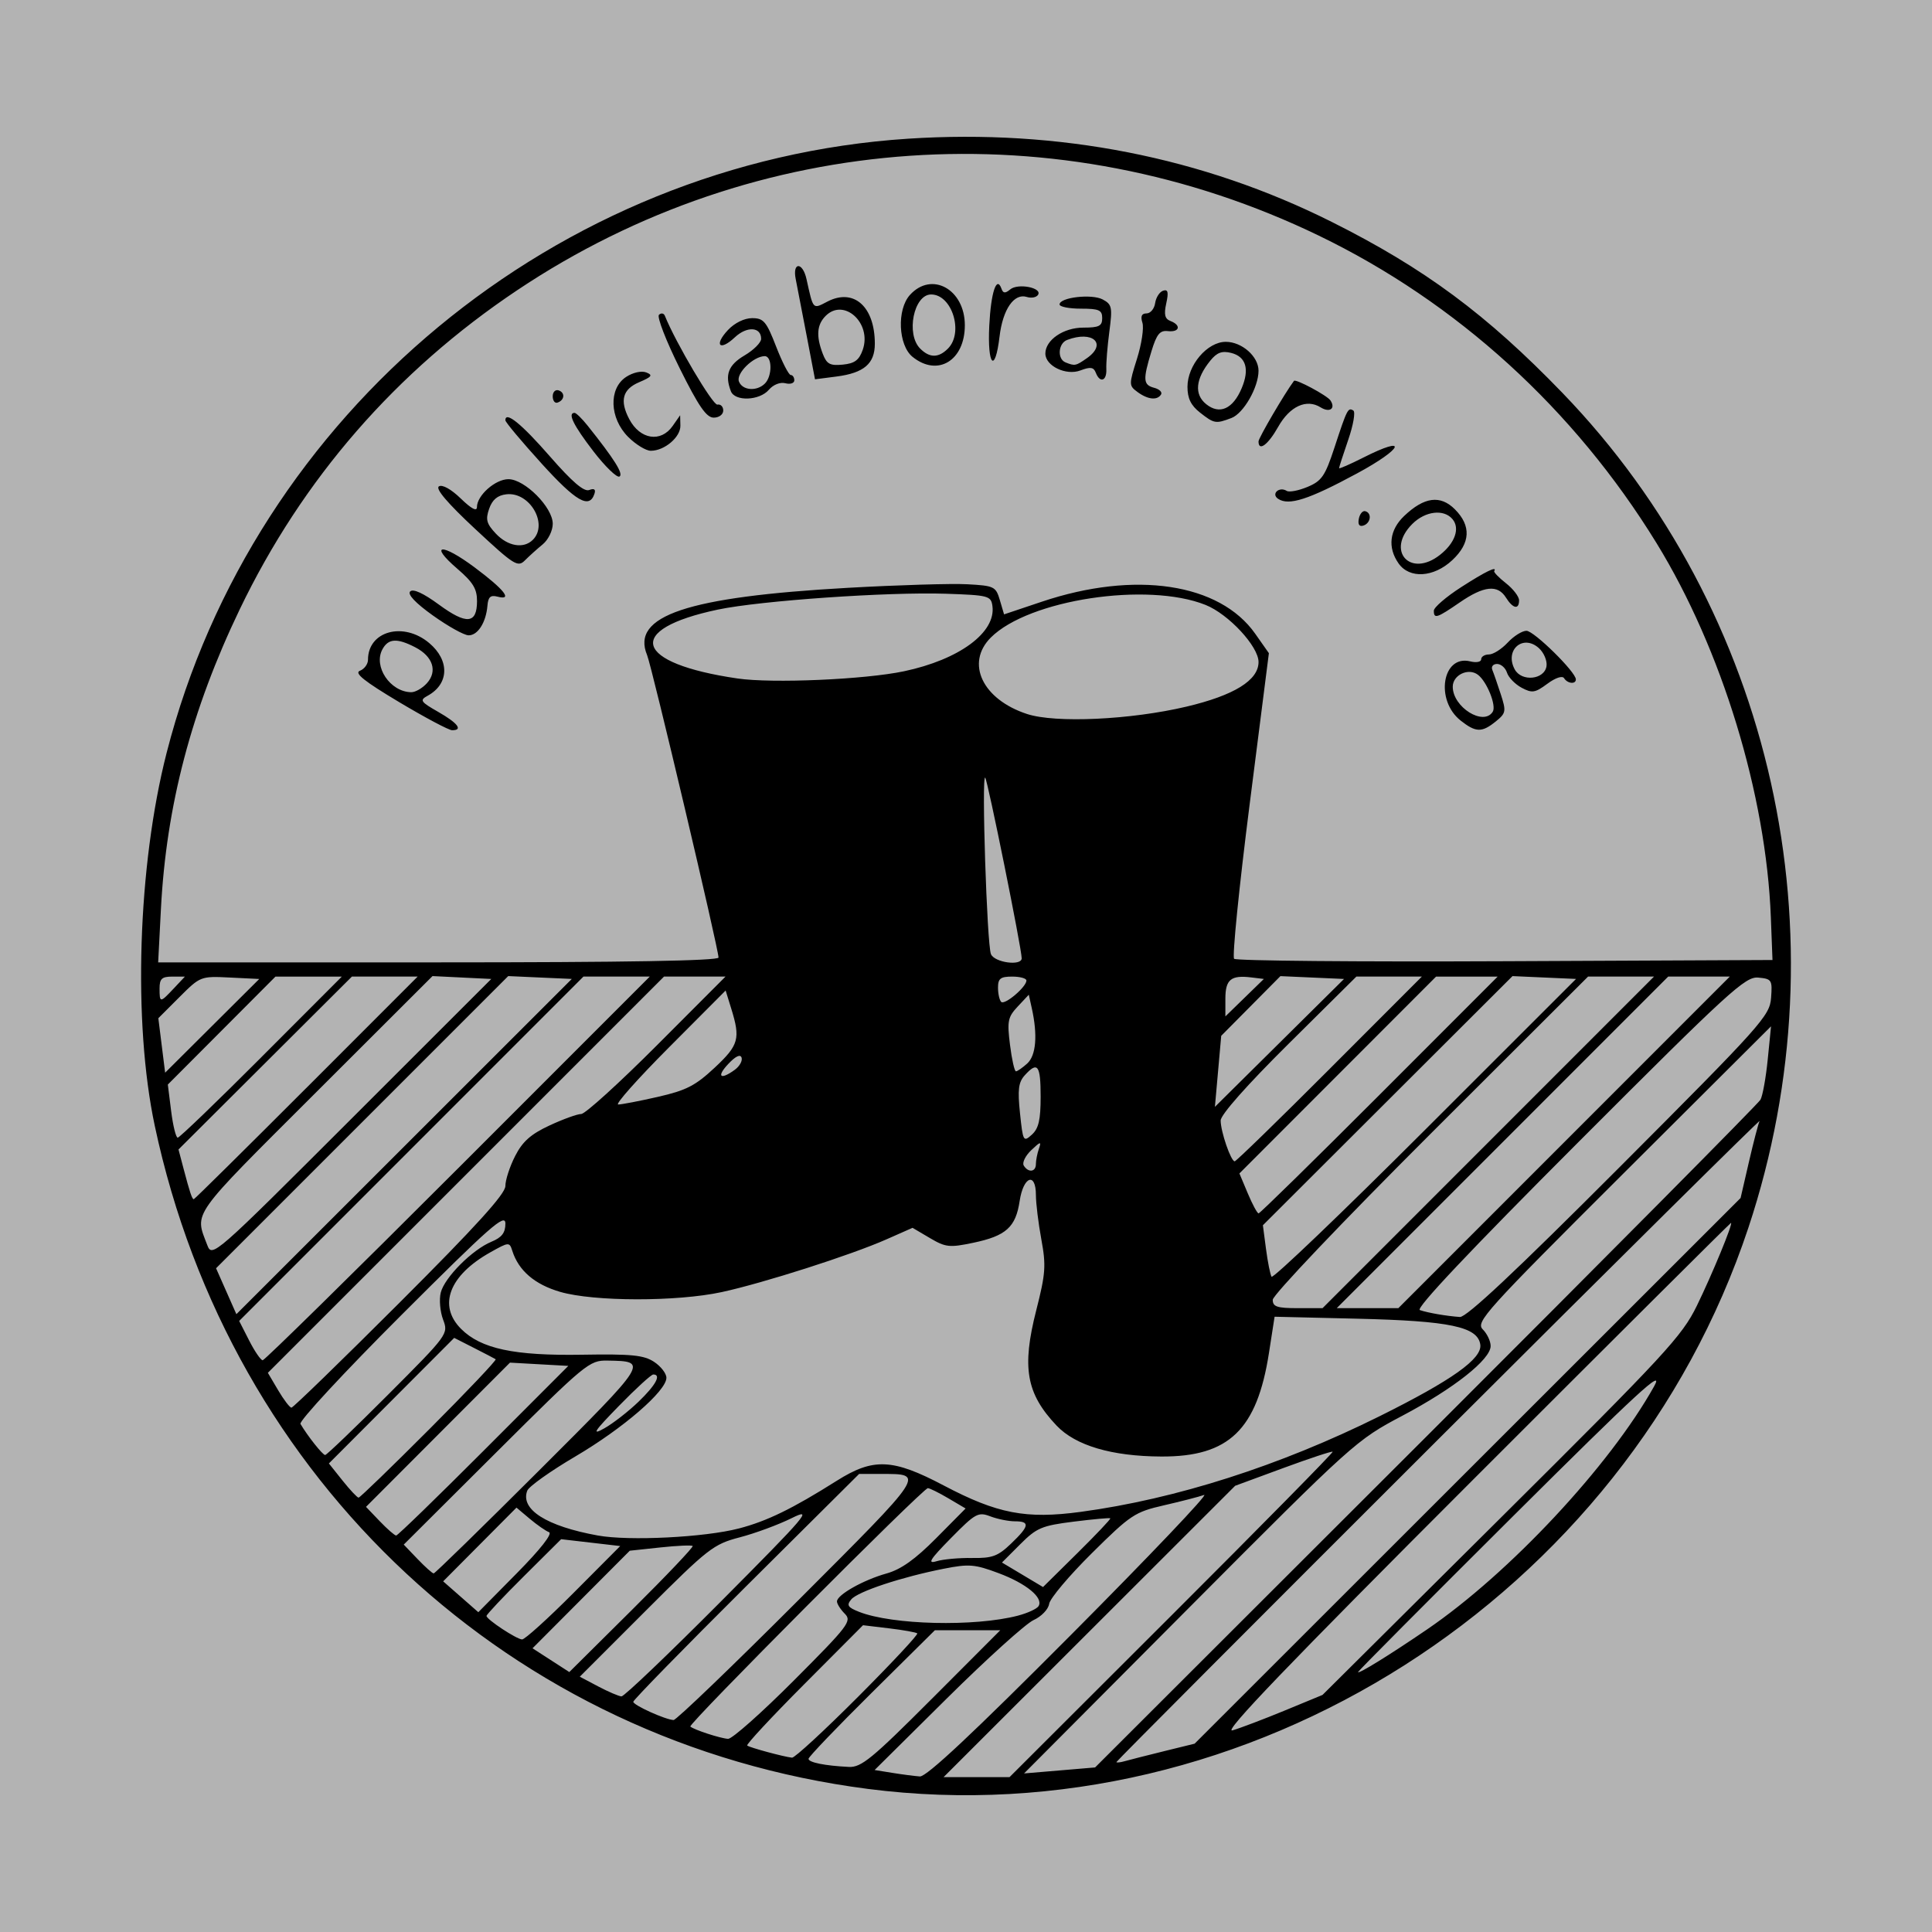 <?xml version="1.0" encoding="UTF-8" standalone="no"?>
<!-- Created with Inkscape (http://www.inkscape.org/) -->

<svg
   xmlns:dc="http://purl.org/dc/elements/1.1/"
   xmlns:cc="http://creativecommons.org/ns#"
   xmlns:rdf="http://www.w3.org/1999/02/22-rdf-syntax-ns#"
   xmlns:svg="http://www.w3.org/2000/svg"
   xmlns="http://www.w3.org/2000/svg"
   xmlns:sodipodi="http://sodipodi.sourceforge.net/DTD/sodipodi-0.dtd"
   xmlns:inkscape="http://www.inkscape.org/namespaces/inkscape"
   width="42.333mm"
   height="42.333mm"
   viewBox="0 0 150 150"
   id="svg4759"
   version="1.1"
   inkscape:version="0.92.2 (5c3e80d, 2017-08-06)"
   sodipodi:docname="PublicLabs.svg">
  <defs
     id="defs4761" />
  <sodipodi:namedview
     id="base"
     pagecolor="#ffffff"
     bordercolor="#666666"
     borderopacity="1.0"
     inkscape:pageopacity="0.0"
     inkscape:pageshadow="2"
     inkscape:zoom="2.8284271"
     inkscape:cx="127.48989"
     inkscape:cy="86.194587"
     inkscape:document-units="px"
     inkscape:current-layer="layer1"
     showgrid="false"
     fit-margin-top="0"
     fit-margin-left="0"
     fit-margin-right="0"
     fit-margin-bottom="0"
     inkscape:window-width="1366"
     inkscape:window-height="708"
     inkscape:window-x="0"
     inkscape:window-y="23"
     inkscape:window-maximized="1"
     showborder="false"
     showguides="true"
     inkscape:guide-bbox="true" />
  <g
     inkscape:label="Layer 1"
     inkscape:groupmode="layer"
     id="layer1"
     transform="translate(-263.375,-945.537)">
    <g
       id="g4348"
       inkscape:export-xdpi="96"
       inkscape:export-ydpi="96">
      <rect
         ry="0"
         rx="0"
         style="opacity:1;fill:#b3b3b3;fill-opacity:1;stroke:none;stroke-width:8.489;stroke-linecap:round;stroke-linejoin:round;stroke-miterlimit:4;stroke-dasharray:none;stroke-dashoffset:0;stroke-opacity:1"
         id="rect5453"
         width="150"
         height="150"
         x="263.375"
         y="945.537" />
      <path
         inkscape:connector-curvature="0"
         id="path4344"
         d="m 330.747,1084.426 c -27.625,-3.562 -49.489,-23.896 -55.356,-51.483 -1.708,-8.03 -1.321,-20.197 0.922,-28.96 6.751,-26.38 30.321,-45.903 57.561,-47.677 11.7,-0.762 22.85,1.427 32.899,6.461 7.203,3.607 12.016,7.174 17.897,13.261 16.379,16.954 21.991,42.127 14.45,64.827 -9.526,28.675 -38.872,47.377 -68.372,43.572 z m 15.817,-11.996 c 6.067,-6.095 10.7,-10.966 10.295,-10.824 -0.405,0.142 -1.811,0.504 -3.126,0.806 -2.251,0.516 -2.578,0.733 -5.592,3.72 -1.761,1.745 -3.25,3.512 -3.31,3.928 -0.06,0.42 -0.599,0.981 -1.212,1.261 -0.607,0.278 -3.631,3.01 -6.721,6.072 l -5.618,5.567 1.388,0.224 c 0.764,0.123 1.72,0.247 2.126,0.276 0.513,0.036 4.106,-3.331 11.769,-11.029 z m 7.789,-1.496 c 6.928,-6.917 12.549,-12.625 12.49,-12.684 -0.059,-0.059 -1.786,0.512 -3.839,1.268 l -3.732,1.375 -11.318,11.309 -11.318,11.309 h 2.56 2.56 z m 19.722,-13.818 c 14.121,-14.104 25.813,-25.893 25.982,-26.196 0.169,-0.303 0.423,-1.71 0.564,-3.126 l 0.257,-2.574 -11.495,11.46 c -10.709,10.677 -11.453,11.502 -10.885,12.071 0.336,0.336 0.61,0.916 0.61,1.288 0,1.046 -2.856,3.303 -6.854,5.416 -3.582,1.893 -3.789,2.079 -16.5,14.844 l -12.872,12.928 2.758,-0.233 2.758,-0.233 z m -38.363,20.327 5.323,-5.333 h -2.539 -2.539 l -4.904,4.856 c -2.697,2.671 -4.904,4.977 -4.904,5.124 0,0.283 1.267,0.538 3.131,0.63 0.965,0.048 1.798,-0.636 6.431,-5.278 z m 18.021,4.06 2.391,-0.587 21.195,-21.183 21.195,-21.183 0.647,-2.803 c 0.356,-1.542 0.728,-2.969 0.826,-3.171 0.098,-0.202 -11.096,10.886 -24.877,24.64 -13.781,13.754 -25.055,25.061 -25.055,25.125 0,0.065 0.29,0.035 0.644,-0.066 0.354,-0.101 1.719,-0.448 3.034,-0.771 z m -23.734,-4.231 c 2.617,-2.623 4.683,-4.836 4.592,-4.919 -0.091,-0.083 -1.076,-0.259 -2.189,-0.392 l -2.023,-0.242 -4.579,4.596 c -2.519,2.528 -4.504,4.663 -4.413,4.744 0.174,0.155 2.841,0.877 3.481,0.943 0.205,0.021 2.514,-2.108 5.131,-4.73 z m -4.982,-1.27 c 4.238,-4.248 4.514,-4.609 3.948,-5.175 -0.334,-0.334 -0.608,-0.764 -0.608,-0.955 0,-0.512 2.048,-1.667 3.849,-2.171 1.125,-0.315 2.223,-1.096 3.856,-2.743 l 2.282,-2.303 -1.337,-0.789 c -0.735,-0.434 -1.453,-0.789 -1.594,-0.789 -0.374,0 -18.639,18.333 -18.44,18.508 0.287,0.254 2.347,0.924 2.931,0.955 0.306,0.016 2.607,-2.026 5.113,-4.538 z m 38.095,2.344 2.942,-1.215 13.903,-13.819 c 12.702,-12.625 14.012,-14.042 15.16,-16.394 1.197,-2.452 2.838,-6.436 2.651,-6.436 -0.048,0 -9.024,8.937 -19.946,19.86 -14.466,14.468 -19.558,19.773 -18.755,19.539 0.606,-0.176 2.426,-0.868 4.045,-1.535 z m -37.75,-8.573 c 9.956,-9.962 9.85,-9.799 6.399,-9.799 h -1.685 l -8.767,8.718 c -4.822,4.795 -8.767,8.832 -8.767,8.971 0,0.263 2.475,1.383 3.129,1.417 0.204,0.011 4.564,-4.177 9.69,-9.306 z m -6.012,0.097 c 6.701,-6.735 7.187,-7.308 5.493,-6.466 -1.022,0.508 -2.835,1.178 -4.029,1.49 -2.052,0.536 -2.447,0.844 -7.297,5.694 l -5.128,5.128 1.433,0.756 c 0.788,0.416 1.6,0.763 1.804,0.772 0.204,0.011 3.68,-3.309 7.723,-7.373 z m -2.194,-4.302 c -0.078,-0.078 -1.209,-0.028 -2.514,0.112 l -2.372,0.254 -3.775,3.787 -3.775,3.788 1.428,0.923 1.428,0.923 4.86,-4.823 c 2.673,-2.652 4.796,-4.887 4.718,-4.965 z m 57.014,6.478 c 6.395,-4.363 14.187,-12.706 17.63,-18.876 0.828,-1.483 -1.297,0.473 -10.981,10.112 -6.604,6.573 -12.007,12.006 -12.007,12.075 0,0.187 2.446,-1.324 5.357,-3.31 z m -66.265,-2.837 3.623,-3.637 -2.293,-0.266 -2.293,-0.266 -2.9,2.883 c -1.595,1.585 -2.897,2.969 -2.895,3.075 0.006,0.274 2.311,1.797 2.76,1.825 0.206,0.013 2.005,-1.613 3.998,-3.614 z m 34.504,1.765 c 0.75,-0.196 1.47,-0.527 1.599,-0.736 0.399,-0.646 -0.942,-1.754 -3.105,-2.563 -1.847,-0.691 -2.294,-0.728 -4.238,-0.345 -3.287,0.646 -6.695,1.775 -7.201,2.385 -0.375,0.452 -0.273,0.615 0.6,0.961 2.577,1.022 8.977,1.177 12.345,0.299 z m -36.408,-6.479 c -0.26,-0.098 -0.935,-0.567 -1.5,-1.043 l -1.027,-0.864 -2.846,2.862 -2.846,2.862 1.365,1.198 1.365,1.198 2.981,-3.018 c 1.849,-1.872 2.801,-3.086 2.507,-3.197 z m 43.577,-1.076 c -0.049,-0.048 -1.324,0.067 -2.835,0.257 -2.489,0.312 -2.88,0.478 -4.161,1.76 l -1.415,1.415 1.594,0.952 1.594,0.952 2.656,-2.623 c 1.461,-1.443 2.616,-2.663 2.568,-2.711 z m -44.341,-3.721 c 8.522,-8.508 8.497,-8.468 5.301,-8.525 -1.406,-0.025 -1.683,0.204 -8.635,7.13 l -7.182,7.156 1.072,1.119 c 0.59,0.616 1.153,1.119 1.252,1.119 0.099,0 3.785,-3.599 8.192,-7.999 z m 33.601,6.801 c 1.576,0.024 2.01,-0.134 3.034,-1.114 1.429,-1.366 1.493,-1.734 0.3,-1.734 -0.493,0 -1.352,-0.173 -1.909,-0.385 -0.944,-0.359 -1.155,-0.242 -3.058,1.691 -1.628,1.654 -1.857,2.019 -1.125,1.795 0.506,-0.155 1.747,-0.269 2.758,-0.253 z m -18.107,-2.289 c 2.192,-0.571 4.154,-1.527 7.609,-3.706 2.84,-1.792 4.338,-1.727 8.292,0.358 4.172,2.201 6.396,2.63 10.649,2.056 7.403,-0.999 15.448,-3.572 23.186,-7.417 5.637,-2.801 7.994,-4.476 7.838,-5.57 -0.197,-1.384 -2.35,-1.839 -9.514,-2.01 l -6.457,-0.154 -0.436,2.805 c -0.928,5.967 -3.11,8.071 -8.349,8.049 -3.855,-0.016 -6.67,-0.847 -8.144,-2.404 -2.356,-2.488 -2.71,-4.505 -1.575,-8.956 0.724,-2.838 0.769,-3.467 0.395,-5.495 -0.232,-1.26 -0.422,-2.809 -0.422,-3.443 0,-1.815 -0.974,-1.46 -1.262,0.46 -0.305,2.033 -1.054,2.708 -3.6,3.242 -1.85,0.388 -2.145,0.356 -3.372,-0.368 l -1.344,-0.793 -2.031,0.898 c -2.747,1.215 -9.547,3.391 -12.783,4.092 -3.481,0.753 -9.924,0.745 -12.542,-0.016 -1.978,-0.575 -3.23,-1.649 -3.719,-3.189 -0.22,-0.694 -0.266,-0.691 -1.714,0.122 -3.187,1.79 -4.077,4.126 -2.263,5.94 1.545,1.545 4.118,2.094 9.402,2.005 3.829,-0.064 4.782,0.03 5.579,0.552 0.528,0.346 0.961,0.904 0.961,1.24 0,1.021 -3.357,3.922 -7.066,6.105 -1.93,1.136 -3.612,2.332 -3.737,2.658 -0.559,1.458 1.492,2.761 5.481,3.482 2.422,0.438 8.287,0.145 10.937,-0.545 z m -19.809,-6.04 6.577,-6.585 -2.265,-0.127 -2.265,-0.127 -5.589,5.599 -5.589,5.599 1.066,1.113 c 0.586,0.612 1.161,1.113 1.277,1.113 0.116,0 3.17,-2.963 6.788,-6.585 z m -4.207,-1.677 c 2.921,-2.926 5.235,-5.367 5.144,-5.425 -0.091,-0.058 -0.853,-0.455 -1.693,-0.882 l -1.527,-0.777 -4.865,4.875 -4.865,4.875 1.059,1.327 c 0.582,0.73 1.144,1.327 1.247,1.327 0.104,0 2.578,-2.394 5.499,-5.32 z m -3.199,-2.685 c 4.652,-4.662 4.681,-4.703 4.26,-5.819 -0.233,-0.619 -0.315,-1.561 -0.181,-2.095 0.295,-1.175 2.443,-3.331 3.933,-3.948 0.811,-0.336 1.085,-0.693 1.085,-1.413 0,-0.824 -1.17,0.205 -8.071,7.101 -4.439,4.436 -7.966,8.24 -7.839,8.456 0.566,0.957 1.723,2.414 1.916,2.414 0.117,0 2.32,-2.113 4.896,-4.695 z m 19.434,0.558 c 1.349,-1.3 1.79,-2.115 1.144,-2.115 -0.158,0 -1.357,1.098 -2.666,2.44 -1.938,1.986 -2.15,2.311 -1.144,1.747 0.68,-0.381 1.879,-1.313 2.666,-2.072 z m -18.524,-7.721 c 5.922,-5.918 8.186,-8.414 8.186,-9.025 0,-0.465 0.34,-1.512 0.757,-2.328 0.576,-1.129 1.213,-1.695 2.666,-2.372 1.05,-0.489 2.16,-0.891 2.466,-0.893 0.306,0 2.952,-2.403 5.88,-5.336 l 5.323,-5.333 h -2.387 -2.387 l -15.379,15.382 -15.379,15.382 0.798,1.352 c 0.439,0.744 0.904,1.352 1.034,1.352 0.13,0 3.92,-3.681 8.422,-8.18 z m 4.508,-10.393 14.891,-14.895 h -2.575 -2.575 l -13.365,13.369 -13.365,13.369 0.778,1.526 c 0.428,0.839 0.9,1.526 1.048,1.526 0.149,0 6.971,-6.703 15.162,-14.895 z m 90.18,-0.092 c 11.05,-11.07 11.662,-11.753 11.767,-13.148 0.105,-1.395 0.054,-1.476 -0.993,-1.575 -1.006,-0.095 -2.242,1.036 -13.957,12.764 -8.452,8.461 -12.671,12.93 -12.32,13.05 0.633,0.217 2.081,0.466 3.11,0.536 0.511,0.035 4.316,-3.534 12.393,-11.627 z m -83.812,-14.729 -2.468,-0.111 -11.342,11.342 -11.342,11.342 0.789,1.783 0.789,1.783 13.021,-13.015 13.021,-13.014 z m 73.623,12.799 12.868,-12.872 h -2.56 -2.56 l -12.241,12.221 c -6.863,6.852 -12.241,12.507 -12.241,12.872 0,0.54 0.329,0.651 1.933,0.651 h 1.933 z m 5.884,0 12.868,-12.872 h -2.391 -2.391 l -12.868,12.872 -12.868,12.872 h 2.391 2.391 z m -1.537,-12.799 -2.466,-0.11 -9.69,9.672 -9.69,9.672 0.241,1.839 c 0.133,1.011 0.327,1.982 0.431,2.157 0.104,0.175 5.466,-4.956 11.915,-11.401 l 11.726,-11.719 z m -84.035,0 -2.282,-0.111 -9.136,9.122 c -9.73,9.714 -9.339,9.165 -8.356,11.752 0.379,0.998 0.483,0.907 11.219,-9.822 l 10.836,-10.829 -2.282,-0.111 z m 71.229,9.122 9.189,-9.194 h -2.391 -2.391 l -7.635,7.642 -7.635,7.642 0.651,1.549 c 0.358,0.852 0.735,1.55 0.838,1.552 0.103,0 4.322,-4.134 9.375,-9.191 z m -83.301,-0.552 8.637,-8.643 h -2.552 -2.552 l -6.732,6.712 -6.732,6.712 0.388,1.471 c 0.494,1.876 0.666,2.39 0.799,2.39 0.059,0 3.993,-3.889 8.743,-8.643 z m 56.637,5.914 c 0,-0.287 0.106,-0.825 0.235,-1.195 0.204,-0.584 0.124,-0.568 -0.596,0.117 -0.457,0.435 -0.719,0.973 -0.581,1.195 0.355,0.575 0.942,0.502 0.942,-0.117 z m 22.802,-7.385 7.165,-7.172 h -2.542 -2.542 l -5.269,5.224 c -3.236,3.208 -5.269,5.505 -5.269,5.95 0,0.859 0.794,3.169 1.089,3.169 0.113,0 3.43,-3.227 7.37,-7.171 z m -22.434,2.15 c 0,-2.454 -0.231,-2.765 -1.231,-1.66 -0.492,0.544 -0.564,1.113 -0.371,2.951 0.229,2.189 0.264,2.254 0.92,1.66 0.528,-0.478 0.682,-1.145 0.682,-2.951 z m -60.499,-3.069 6.244,-6.252 h -2.576 -2.576 l -4.179,4.191 -4.179,4.191 0.258,2.062 c 0.142,1.134 0.372,2.062 0.511,2.062 0.139,0 3.063,-2.813 6.497,-6.252 z m 30.791,3.083 c 2.193,-0.499 2.905,-0.865 4.394,-2.257 1.884,-1.762 2.02,-2.249 1.288,-4.606 l -0.431,-1.391 -4.408,4.425 c -2.424,2.434 -4.195,4.425 -3.934,4.425 0.26,0 1.651,-0.268 3.091,-0.595 z m 50.792,-9.261 -2.468,-0.11 -2.298,2.317 -2.298,2.317 -0.245,2.758 -0.245,2.758 5.012,-4.965 5.012,-4.965 z m -44.826,7.158 c 0.37,-0.271 0.605,-0.694 0.523,-0.941 -0.096,-0.287 -0.469,-0.109 -1.034,0.492 -0.937,0.997 -0.619,1.276 0.511,0.45 z m -39.206,-7.159 c -2.267,-0.111 -2.296,-0.099 -3.919,1.523 l -1.635,1.635 0.264,2.115 0.264,2.115 3.654,-3.638 3.654,-3.638 z m 61.907,6.674 c 0.688,-0.623 0.819,-2.206 0.353,-4.296 l -0.232,-1.044 -0.858,0.916 c -0.769,0.82 -0.832,1.131 -0.601,2.974 0.141,1.132 0.349,2.058 0.462,2.058 0.112,0 0.507,-0.274 0.877,-0.609 z m 17.398,-6.682 c -1.583,-0.194 -2.014,0.16 -2.014,1.653 v 1.373 l 1.494,-1.454 1.494,-1.454 z m -17.461,0.239 c 0,-0.167 -0.496,-0.304 -1.103,-0.304 -0.911,0 -1.103,0.15 -1.103,0.858 0,0.472 0.112,0.97 0.249,1.107 0.269,0.269 1.958,-1.163 1.958,-1.661 z m -66.199,0.616 0.864,-0.919 h -0.984 c -0.804,0 -0.984,0.168 -0.984,0.919 0,1.135 0.037,1.135 1.103,0 z m 42.294,-2.397 c 0,-0.677 -5.175,-22.593 -5.545,-23.482 -1.272,-3.058 3.097,-4.522 15.593,-5.225 3.879,-0.218 8.046,-0.343 9.26,-0.277 2.097,0.114 2.223,0.175 2.534,1.229 l 0.328,1.109 2.933,-0.984 c 7.238,-2.428 13.804,-1.442 16.566,2.488 l 1.061,1.509 -1.492,11.722 c -0.821,6.447 -1.364,11.85 -1.208,12.006 0.156,0.156 9.625,0.242 21.042,0.189 l 20.758,-0.095 -0.127,-3.31 c -0.365,-9.539 -3.806,-20.805 -8.874,-29.054 -6.391,-10.403 -15.502,-18.696 -26.236,-23.883 -20.209,-9.765 -43.671,-8.165 -62.223,4.245 -9.422,6.303 -16.676,14.647 -21.548,24.787 -3.744,7.793 -5.699,15.231 -6.114,23.262 l -0.214,4.137 h 21.753 c 14.488,0 21.753,-0.125 21.753,-0.374 z m -24.808,-19.841 c -2.704,-1.615 -3.497,-2.249 -3.034,-2.427 0.345,-0.132 0.627,-0.517 0.627,-0.855 0,-2.231 2.751,-2.982 4.753,-1.297 1.603,1.349 1.548,3.179 -0.122,4.092 -0.637,0.348 -0.561,0.464 0.825,1.256 1.523,0.87 1.943,1.427 1.073,1.421 -0.253,0 -2.107,-0.987 -4.121,-2.189 z m 2.166,-1.459 c 0.841,-0.929 0.468,-2.08 -0.903,-2.789 -1.418,-0.733 -2.097,-0.69 -2.554,0.164 -0.712,1.33 0.604,3.292 2.229,3.323 0.323,0.011 0.875,-0.308 1.228,-0.698 z m 80.262,2.9 c -2.005,-1.577 -1.425,-5.14 0.748,-4.595 0.466,0.117 0.844,0.044 0.844,-0.163 0,-0.206 0.271,-0.375 0.601,-0.375 0.331,0 0.985,-0.414 1.454,-0.919 0.469,-0.506 1.126,-0.919 1.461,-0.919 0.58,0 3.827,3.191 3.835,3.77 0.005,0.401 -0.65,0.338 -0.913,-0.088 -0.133,-0.215 -0.668,-0.037 -1.303,0.433 -0.956,0.707 -1.183,0.741 -1.997,0.305 -0.505,-0.271 -1.015,-0.796 -1.134,-1.168 -0.118,-0.372 -0.466,-0.677 -0.772,-0.677 -0.307,0 -0.472,0.207 -0.367,0.46 0.105,0.253 0.4,1.102 0.655,1.887 0.433,1.332 0.407,1.473 -0.385,2.115 -1.081,0.875 -1.547,0.864 -2.727,-0.064 z m 2.492,-0.689 c 0.294,-0.476 -0.453,-2.336 -1.152,-2.867 -0.74,-0.563 -1.955,0.014 -1.955,0.928 0,1.589 2.398,3.085 3.107,1.939 z m 4.173,-3.545 c 0.059,-0.416 -0.206,-1.04 -0.59,-1.388 -1.236,-1.118 -2.683,0.144 -1.882,1.641 0.532,0.994 2.32,0.811 2.473,-0.253 z M 296.993,993.329 c -1.361,-0.973 -1.998,-1.647 -1.771,-1.874 0.227,-0.227 1.026,0.14 2.224,1.019 2.148,1.576 2.957,1.508 2.965,-0.252 0.004,-0.964 -0.303,-1.473 -1.53,-2.528 -2.254,-1.939 -1.217,-2.017 1.348,-0.101 2.312,1.727 2.982,2.584 1.773,2.268 -0.544,-0.142 -0.726,0.021 -0.782,0.699 -0.108,1.307 -0.754,2.319 -1.47,2.302 -0.347,-0.007 -1.587,-0.698 -2.756,-1.534 z m 77.706,-0.382 c 0.002,-0.253 0.953,-1.072 2.115,-1.82 1.893,-1.219 2.832,-1.675 2.571,-1.248 -0.051,0.083 0.363,0.509 0.919,0.946 0.556,0.438 1.011,1.032 1.011,1.321 0,0.748 -0.481,0.649 -1.018,-0.211 -0.642,-1.028 -1.71,-0.918 -3.579,0.368 -1.789,1.231 -2.024,1.306 -2.02,0.644 z m -2.741,-3.668 c -0.867,-1.238 -0.705,-2.597 0.439,-3.685 1.555,-1.479 2.807,-1.643 3.935,-0.515 1.282,1.282 1.212,2.627 -0.204,3.95 -1.443,1.348 -3.322,1.46 -4.17,0.25 z m 3.218,-0.663 c 1.164,-0.915 1.566,-2.056 0.976,-2.766 -0.673,-0.81 -2.119,-0.64 -3.128,0.369 -2.078,2.078 -0.159,4.215 2.152,2.398 z m -74.905,-2.007 c -2.15,-2.003 -3.11,-3.13 -2.818,-3.31 0.264,-0.163 0.947,0.217 1.697,0.944 0.826,0.8 1.255,1.027 1.255,0.662 0,-0.901 1.426,-2.164 2.442,-2.164 1.268,0 3.443,2.186 3.443,3.461 0,0.532 -0.348,1.245 -0.781,1.6 -0.429,0.352 -1.05,0.911 -1.379,1.242 -0.554,0.557 -0.842,0.375 -3.858,-2.435 z m 4.474,0.84 c 1.223,-1.223 -0.245,-3.745 -2.057,-3.535 -0.686,0.08 -1.088,0.417 -1.334,1.12 -0.293,0.838 -0.207,1.161 0.517,1.931 0.932,0.992 2.159,1.198 2.874,0.483 z m 64.128,-1.631 c 0.073,-0.377 0.295,-0.645 0.495,-0.594 0.535,0.135 0.441,0.924 -0.132,1.115 -0.322,0.107 -0.449,-0.074 -0.363,-0.521 z m -63.453,-4.297 c -1.545,-1.701 -2.809,-3.211 -2.809,-3.354 0,-0.742 1.248,0.27 3.462,2.807 1.724,1.975 2.644,2.763 3.048,2.608 0.39,-0.15 0.522,-0.053 0.405,0.297 -0.396,1.189 -1.422,0.6 -4.107,-2.357 z m 57.191,2.747 c -0.574,-0.382 0.075,-0.983 0.667,-0.618 0.193,0.12 0.919,-0.02 1.613,-0.31 1.103,-0.461 1.365,-0.844 2.088,-3.046 0.986,-3.003 1.055,-3.139 1.467,-2.885 0.176,0.109 -10e-4,1.13 -0.393,2.27 -0.392,1.14 -0.713,2.132 -0.713,2.205 0,0.073 0.841,-0.294 1.869,-0.814 3.55,-1.799 3.13,-0.723 -0.479,1.225 -3.755,2.028 -5.291,2.523 -6.118,1.972 z m -53.17,-3.7 c -1.548,-2.012 -2.02,-2.976 -1.458,-2.976 0.123,0 0.578,0.445 1.011,0.988 2.091,2.62 2.803,3.755 2.48,3.954 -0.194,0.12 -1.109,-0.765 -2.034,-1.966 z m 2.704,-1.109 c -1.451,-1.451 -1.53,-3.759 -0.158,-4.657 0.528,-0.346 1.191,-0.494 1.563,-0.349 0.532,0.207 0.435,0.341 -0.549,0.758 -1.29,0.547 -1.528,1.429 -0.772,2.865 0.838,1.592 2.456,1.845 3.375,0.527 l 0.577,-0.827 0.019,0.807 c 0.021,0.888 -1.23,1.952 -2.297,1.952 -0.375,0 -1.166,-0.484 -1.757,-1.075 z m 48.942,0.347 c 0,-0.266 2.049,-3.763 2.752,-4.698 0.132,-0.175 2.579,1.137 2.832,1.518 0.422,0.636 -0.062,0.976 -0.765,0.537 -1.096,-0.684 -2.395,-0.085 -3.298,1.521 -0.782,1.391 -1.522,1.937 -1.522,1.122 z m -4.548,-2.24 c -0.702,-0.553 -0.969,-1.101 -0.969,-1.995 0,-1.687 1.539,-3.495 2.975,-3.495 1.251,0 2.542,1.139 2.542,2.243 0,1.286 -1.161,3.314 -2.103,3.672 -1.219,0.463 -1.343,0.442 -2.444,-0.425 z m 3.242,-1.893 c 0.623,-1.481 0.332,-2.447 -0.823,-2.737 -0.71,-0.178 -1.102,-0.032 -1.616,0.602 -1.148,1.418 -1.263,2.614 -0.322,3.376 1.042,0.844 2.081,0.377 2.761,-1.241 z m -43.642,-1.559 c -1.052,-2.116 -1.773,-3.977 -1.602,-4.137 0.171,-0.16 0.377,-0.125 0.458,0.077 0.837,2.083 3.725,6.967 4.078,6.896 0.25,-0.051 0.455,0.156 0.455,0.46 0,0.307 -0.327,0.552 -0.738,0.552 -0.57,0 -1.174,-0.877 -2.651,-3.847 z m -9.851,2.192 c 0,-0.337 0.207,-0.544 0.46,-0.46 0.521,0.174 0.463,0.765 -0.092,0.95 -0.202,0.068 -0.368,-0.153 -0.368,-0.49 z m 13.831,-0.398 c -0.488,-1.271 -0.196,-2.034 1.064,-2.777 0.708,-0.418 1.287,-0.997 1.287,-1.286 0,-0.935 -1.103,-1 -2.04,-0.12 -1.182,1.111 -1.646,0.616 -0.533,-0.569 0.513,-0.546 1.271,-0.918 1.872,-0.918 0.893,0 1.108,0.254 1.865,2.207 0.471,1.214 0.981,2.207 1.133,2.207 0.153,0 0.278,0.185 0.278,0.411 0,0.226 -0.312,0.329 -0.693,0.229 -0.403,-0.106 -0.94,0.107 -1.284,0.509 -0.727,0.848 -2.638,0.919 -2.949,0.108 z m 2.645,-0.595 c 0.582,-0.582 0.568,-2.135 -0.018,-2.125 -0.885,0.016 -2.238,1.347 -2,1.968 0.269,0.702 1.387,0.789 2.018,0.157 z m 28.935,0.664 c -0.682,-0.499 -0.683,-0.57 -0.049,-2.584 0.359,-1.139 0.549,-2.398 0.422,-2.797 -0.159,-0.502 -0.061,-0.726 0.32,-0.726 0.303,0 0.604,-0.359 0.668,-0.799 0.065,-0.439 0.342,-0.873 0.616,-0.963 0.381,-0.126 0.439,0.105 0.247,0.983 -0.191,0.868 -0.111,1.201 0.329,1.37 0.85,0.326 0.709,0.886 -0.197,0.784 -0.629,-0.071 -0.874,0.229 -1.282,1.567 -0.675,2.215 -0.645,2.609 0.216,2.835 0.402,0.105 0.641,0.338 0.53,0.517 -0.293,0.474 -1.02,0.4 -1.822,-0.187 z m -25.695,-4.377 c -0.357,-1.862 -0.739,-3.841 -0.85,-4.397 -0.267,-1.342 0.538,-1.342 0.837,0 0.539,2.424 0.468,2.347 1.631,1.745 2.046,-1.058 3.675,0.395 3.675,3.279 0,1.544 -0.844,2.267 -2.966,2.542 l -1.679,0.217 z m 4.355,1.095 c 0.722,-2.065 -1.454,-4.058 -2.878,-2.635 -0.686,0.686 -0.754,1.556 -0.23,2.935 0.308,0.81 0.56,0.948 1.556,0.851 0.923,-0.089 1.27,-0.347 1.551,-1.152 z m 18.092,1.776 c -0.166,-0.432 -0.417,-0.469 -1.192,-0.174 -1.115,0.424 -2.722,-0.349 -2.722,-1.31 0,-1.052 1.405,-2.014 2.942,-2.014 1.226,0 1.471,-0.123 1.471,-0.736 0,-0.627 -0.245,-0.736 -1.655,-0.736 -0.91,0 -1.655,-0.147 -1.655,-0.327 0,-0.551 2.504,-0.84 3.351,-0.387 0.717,0.384 0.763,0.605 0.513,2.498 -0.15,1.142 -0.256,2.449 -0.234,2.905 0.044,0.931 -0.498,1.117 -0.819,0.28 z m -0.686,-1.128 c 1.6,-1.121 0.448,-2.175 -1.543,-1.411 -0.692,0.265 -0.777,1.476 -0.122,1.74 0.724,0.292 0.8,0.277 1.665,-0.329 z m -13.54,-0.101 c -1.112,-0.9 -1.23,-3.671 -0.204,-4.805 1.687,-1.865 4.264,-0.444 4.264,2.352 0,2.751 -2.114,4.028 -4.06,2.453 z m 2.747,-0.64 c 1.241,-1.241 0.321,-4.203 -1.305,-4.203 -1.349,0 -1.972,3.081 -0.849,4.203 0.734,0.734 1.421,0.734 2.154,0 z m 3.21,-1.788 c 0.13,-2.58 0.572,-3.914 0.948,-2.86 0.129,0.363 0.29,0.375 0.68,0.051 0.6,-0.498 2.499,-0.129 2.16,0.419 -0.126,0.205 -0.519,0.28 -0.873,0.168 -0.987,-0.313 -1.867,0.961 -2.116,3.066 -0.347,2.928 -0.957,2.284 -0.799,-0.844 z m 2.517,49.122 c 0,-0.745 -2.648,-13.851 -2.833,-14.021 -0.294,-0.271 0.134,12.931 0.445,13.697 0.267,0.659 2.389,0.948 2.389,0.325 z m 12.792,-19.536 c 3.708,-0.877 5.597,-2.047 5.597,-3.466 0,-1.21 -2.327,-3.716 -4.114,-4.431 -4.521,-1.809 -13.729,-0.41 -16.671,2.532 -1.986,1.986 -0.652,4.803 2.811,5.937 2.209,0.723 8.039,0.454 12.377,-0.572 z m -21.933,-2.745 c 4.302,-0.907 7.16,-3.02 6.868,-5.076 -0.111,-0.781 -0.31,-0.833 -3.611,-0.944 -4.501,-0.151 -14.4,0.537 -17.695,1.229 -7.304,1.536 -6.559,4.17 1.513,5.35 2.693,0.394 9.881,0.083 12.925,-0.559 z"
         style="fill:#000000;stroke-width:0.368" />
    </g>
  </g>
</svg>

